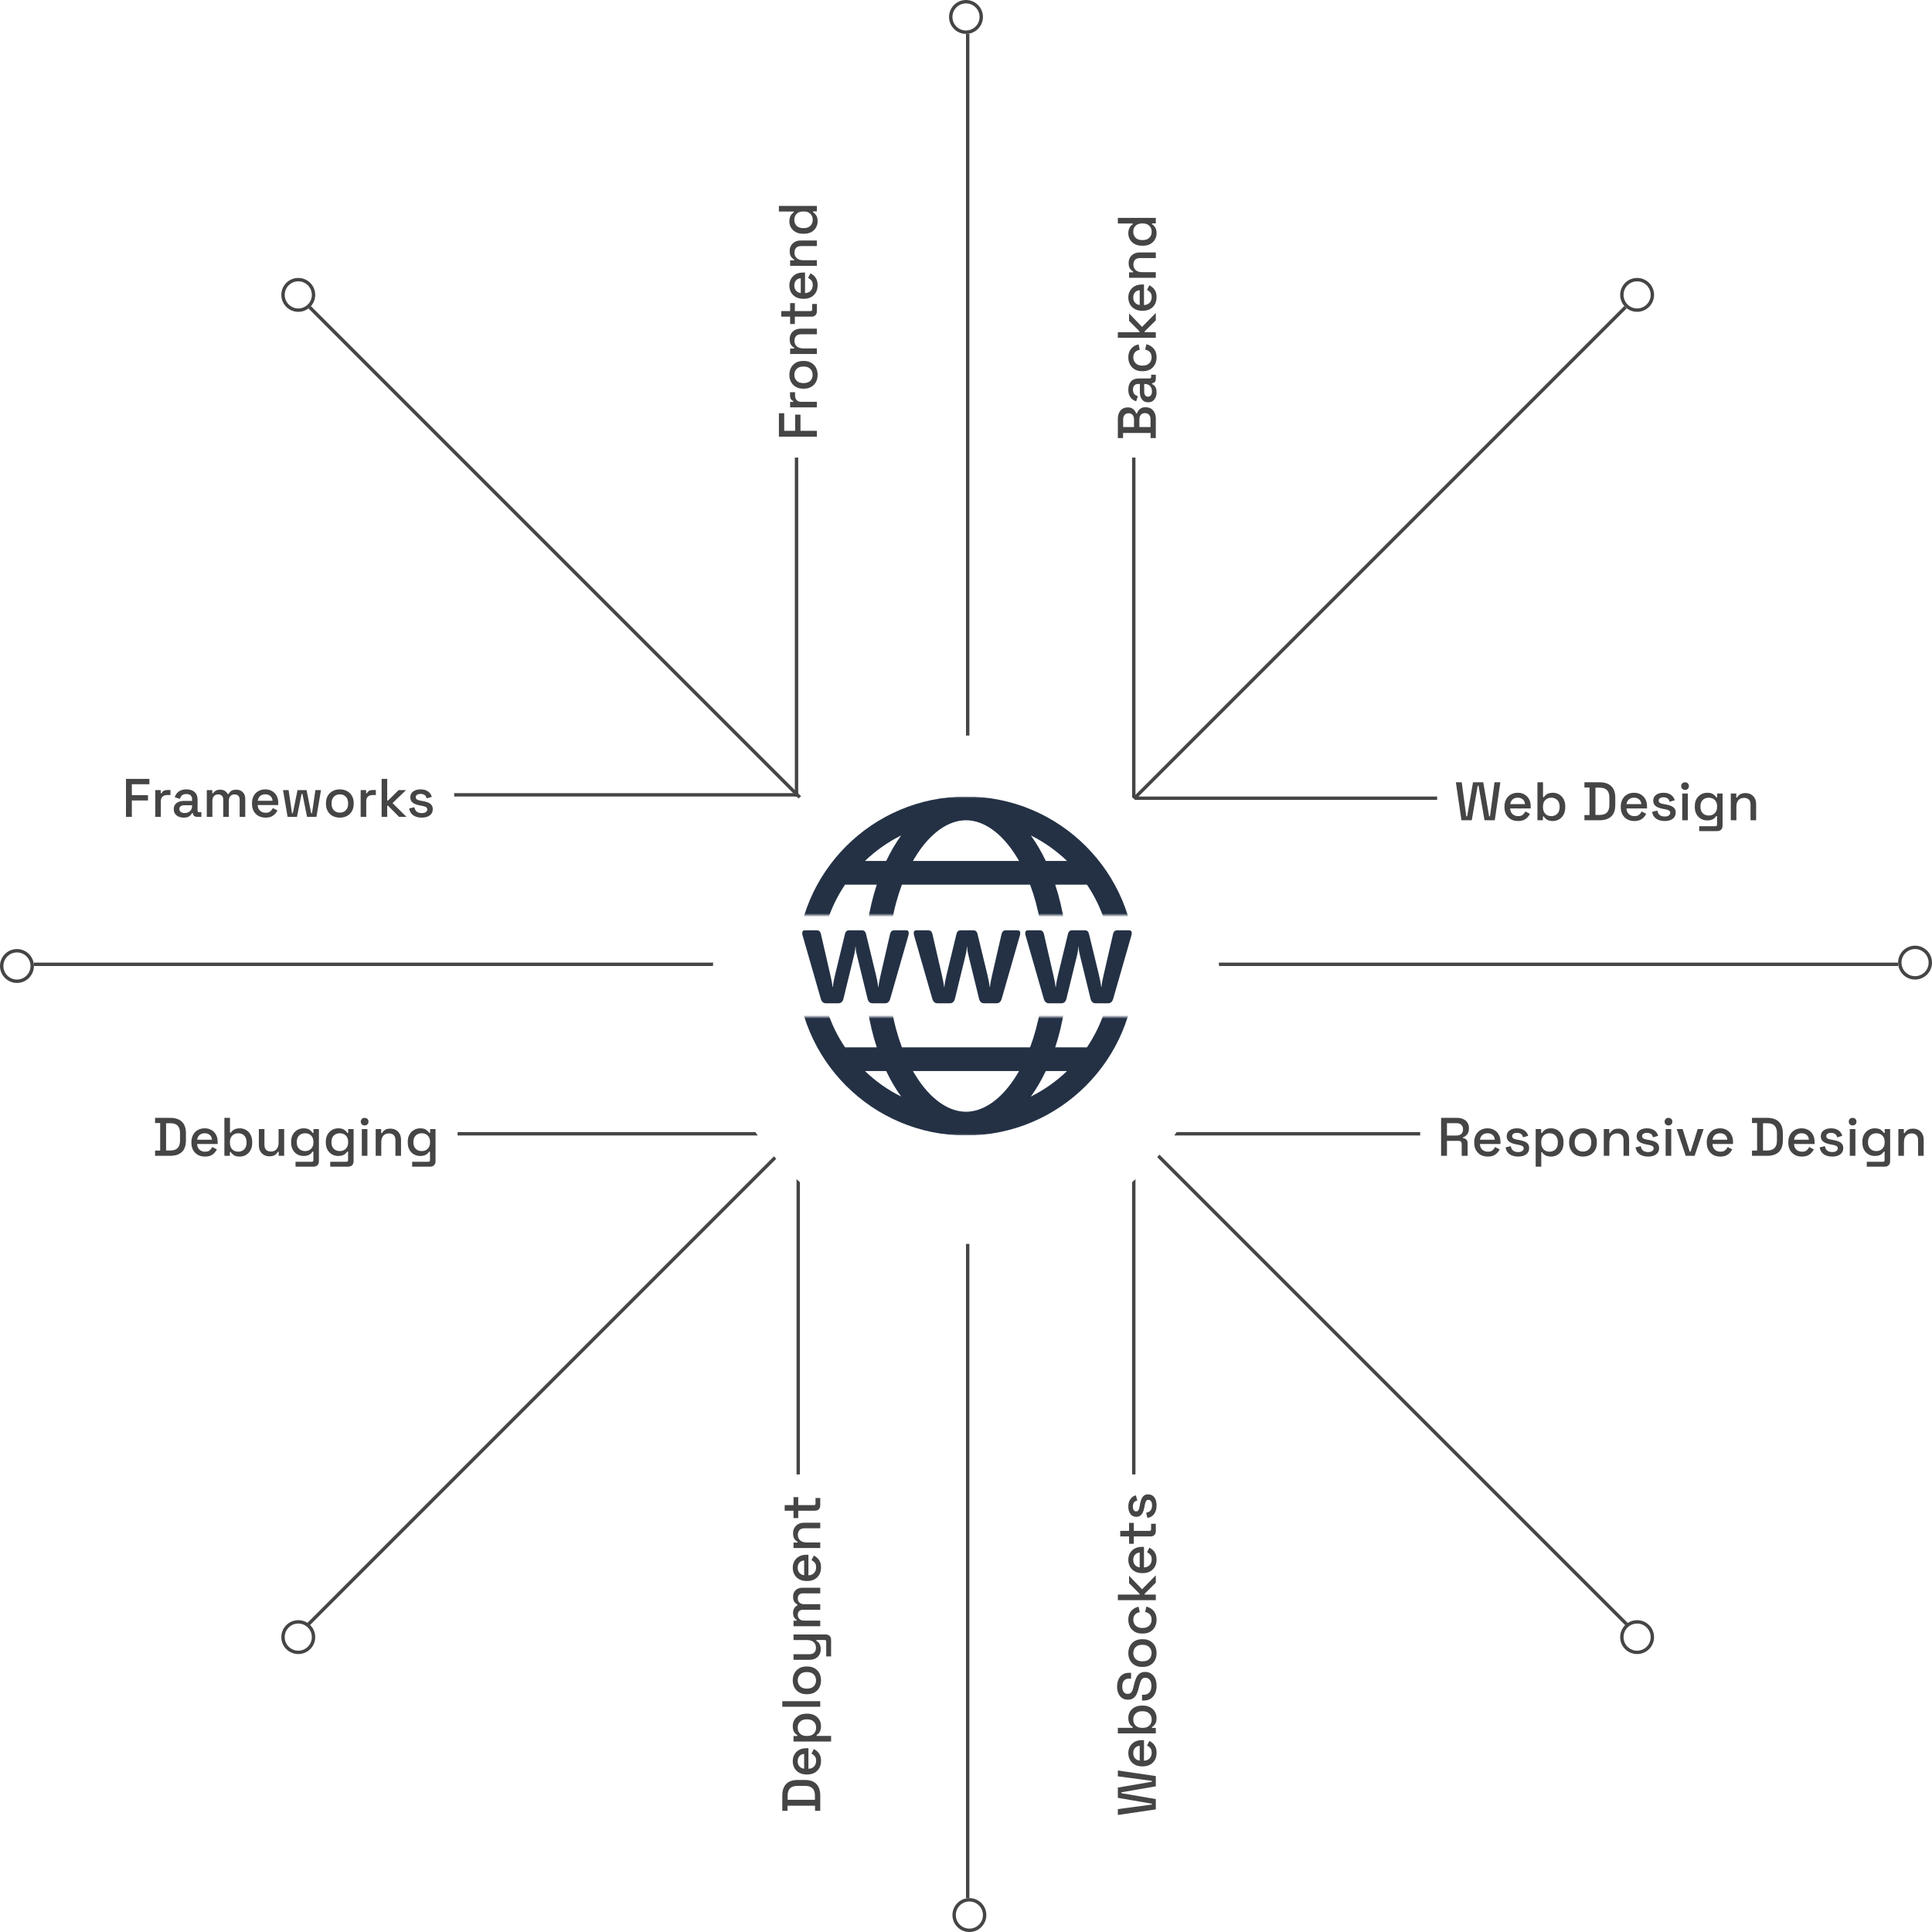 <svg width="570" height="570" viewBox="0 0 570 570" fill="none" xmlns="http://www.w3.org/2000/svg">
<line x1="334.5" y1="435" x2="334.5" y2="334" stroke="#454545"/>
<line x1="334.5" y1="236" x2="334.5" y2="135" stroke="#454545"/>
<path d="M235 235L235 135" stroke="#454545"/>
<line x1="235.5" y1="435" x2="235.5" y2="335" stroke="#454545"/>
<line x1="135" y1="334.5" x2="236" y2="334.5" stroke="#454545"/>
<line x1="334" y1="334.5" x2="419" y2="334.5" stroke="#454545"/>
<line x1="334" y1="235.5" x2="424" y2="235.5" stroke="#454545"/>
<line x1="134" y1="234.5" x2="235" y2="234.5" stroke="#454545"/>
<line x1="91.354" y1="90.646" x2="480.262" y2="479.555" stroke="#454545"/>
<circle cx="88" cy="87" r="4.5" stroke="#454545"/>
<circle cx="483" cy="483" r="4.5" stroke="#454545"/>
<line x1="10" y1="284.5" x2="560" y2="284.5" stroke="#454545"/>
<circle cx="565" cy="284" r="4.5" stroke="#454545"/>
<circle cx="5" cy="285" r="4.5" stroke="#454545"/>
<line x1="285.5" y1="10" x2="285.5" y2="560" stroke="#454545"/>
<circle cx="286" cy="565" r="4.5" stroke="#454545"/>
<circle cx="285" cy="5" r="4.5" stroke="#454545"/>
<line x1="90.646" y1="479.555" x2="479.555" y2="90.646" stroke="#454545"/>
<circle cx="483" cy="87" r="4.5" stroke="#454545"/>
<circle cx="88" cy="483" r="4.5" stroke="#454545"/>
<path d="M341 129.248H339.464V127.744H331.336V129.248H329.8V123.568C329.8 122.896 329.917 122.309 330.152 121.808C330.376 121.307 330.701 120.917 331.128 120.64C331.544 120.352 332.04 120.208 332.616 120.208H332.776C333.288 120.208 333.709 120.304 334.04 120.496C334.371 120.688 334.627 120.923 334.808 121.2C334.989 121.467 335.117 121.723 335.192 121.968H335.448C335.512 121.723 335.64 121.461 335.832 121.184C336.013 120.896 336.269 120.656 336.6 120.464C336.931 120.261 337.363 120.16 337.896 120.16H338.056C338.675 120.16 339.203 120.304 339.64 120.592C340.077 120.88 340.413 121.28 340.648 121.792C340.883 122.293 341 122.875 341 123.536V129.248ZM339.432 126V123.744C339.432 123.168 339.293 122.715 339.016 122.384C338.739 122.053 338.355 121.888 337.864 121.888H337.72C337.229 121.888 336.845 122.053 336.568 122.384C336.291 122.704 336.152 123.157 336.152 123.744V126H339.432ZM334.568 126V123.744C334.568 123.2 334.435 122.763 334.168 122.432C333.891 122.101 333.517 121.936 333.048 121.936H332.888C332.419 121.936 332.051 122.101 331.784 122.432C331.507 122.752 331.368 123.189 331.368 123.744V126H334.568ZM341.224 115.727C341.224 116.292 341.128 116.799 340.936 117.247C340.744 117.684 340.461 118.036 340.088 118.303C339.715 118.559 339.261 118.687 338.728 118.687C338.184 118.687 337.736 118.559 337.384 118.303C337.021 118.036 336.749 117.679 336.568 117.231C336.387 116.772 336.296 116.255 336.296 115.679V113.279H335.784C335.325 113.279 334.957 113.417 334.68 113.695C334.403 113.972 334.264 114.399 334.264 114.975C334.264 115.54 334.397 115.972 334.664 116.271C334.931 116.569 335.277 116.767 335.704 116.863L335.208 118.399C334.781 118.271 334.397 118.068 334.056 117.791C333.704 117.503 333.421 117.124 333.208 116.655C332.995 116.185 332.888 115.62 332.888 114.959C332.888 113.935 333.149 113.129 333.672 112.543C334.195 111.956 334.936 111.663 335.896 111.663H339.144C339.464 111.663 339.624 111.513 339.624 111.215V110.543H341V111.775C341 112.148 340.904 112.452 340.712 112.687C340.52 112.921 340.259 113.039 339.928 113.039H339.88V113.279C340.04 113.364 340.227 113.492 340.44 113.663C340.653 113.833 340.84 114.084 341 114.415C341.149 114.745 341.224 115.183 341.224 115.727ZM339.864 115.487C339.864 114.825 339.677 114.292 339.304 113.887C338.92 113.481 338.397 113.279 337.736 113.279H337.576V115.583C337.576 116.02 337.672 116.372 337.864 116.639C338.045 116.905 338.317 117.039 338.68 117.039C339.043 117.039 339.331 116.9 339.544 116.623C339.757 116.345 339.864 115.967 339.864 115.487ZM341.224 105.464C341.224 106.221 341.064 106.909 340.744 107.528C340.424 108.136 339.96 108.621 339.352 108.984C338.744 109.336 338.013 109.512 337.16 109.512H336.952C336.099 109.512 335.373 109.336 334.776 108.984C334.168 108.621 333.704 108.136 333.384 107.528C333.053 106.909 332.888 106.221 332.888 105.464C332.888 104.706 333.027 104.061 333.304 103.528C333.581 102.994 333.949 102.568 334.408 102.248C334.867 101.917 335.373 101.704 335.928 101.608L336.264 103.208C335.912 103.261 335.592 103.373 335.304 103.544C335.016 103.714 334.787 103.954 334.616 104.264C334.445 104.573 334.36 104.962 334.36 105.432C334.36 105.89 334.467 106.306 334.68 106.68C334.883 107.042 335.181 107.33 335.576 107.544C335.96 107.757 336.429 107.864 336.984 107.864H337.128C337.683 107.864 338.157 107.757 338.552 107.544C338.947 107.33 339.245 107.042 339.448 106.68C339.651 106.306 339.752 105.89 339.752 105.432C339.752 104.738 339.576 104.21 339.224 103.848C338.861 103.485 338.403 103.256 337.848 103.16L338.216 101.56C338.76 101.688 339.261 101.917 339.72 102.248C340.179 102.568 340.547 102.994 340.824 103.528C341.091 104.061 341.224 104.706 341.224 105.464ZM341 99.659H329.8V98.011H336.184V97.755L333.112 94.651V92.459L336.936 96.443L341 92.331V94.507L337.72 97.755V98.011H341V99.659ZM341.224 87.684C341.224 88.484 341.059 89.182 340.728 89.78C340.387 90.377 339.912 90.846 339.304 91.188C338.685 91.518 337.971 91.684 337.16 91.684H336.968C336.147 91.684 335.432 91.518 334.824 91.188C334.205 90.857 333.731 90.398 333.4 89.812C333.059 89.214 332.888 88.526 332.888 87.748C332.888 86.99 333.059 86.329 333.4 85.764C333.731 85.188 334.195 84.74 334.792 84.42C335.389 84.1 336.088 83.94 336.888 83.94H337.512V90.004C338.205 89.982 338.76 89.753 339.176 89.316C339.581 88.868 339.784 88.313 339.784 87.652C339.784 87.033 339.645 86.569 339.368 86.26C339.091 85.94 338.771 85.694 338.408 85.524L339.112 84.164C339.411 84.313 339.725 84.532 340.056 84.82C340.387 85.097 340.664 85.465 340.888 85.924C341.112 86.382 341.224 86.969 341.224 87.684ZM336.248 89.988V85.62C335.651 85.662 335.187 85.876 334.856 86.26C334.515 86.644 334.344 87.145 334.344 87.764C334.344 88.382 334.515 88.889 334.856 89.284C335.187 89.668 335.651 89.902 336.248 89.988ZM341 81.956H333.112V80.34H334.296V80.084C333.976 79.934 333.677 79.668 333.4 79.284C333.123 78.9 332.984 78.329 332.984 77.572C332.984 76.975 333.117 76.447 333.384 75.988C333.651 75.519 334.029 75.15 334.52 74.884C335 74.617 335.581 74.484 336.264 74.484H341V76.132H336.392C335.709 76.132 335.208 76.302 334.888 76.644C334.557 76.985 334.392 77.454 334.392 78.052C334.392 78.734 334.616 79.284 335.064 79.7C335.512 80.105 336.163 80.308 337.016 80.308H341V81.956ZM341.224 68.848C341.224 69.499 341.064 70.102 340.744 70.656C340.424 71.211 339.965 71.659 339.368 72C338.76 72.331 338.029 72.496 337.176 72.496H336.936C336.093 72.496 335.368 72.331 334.76 72C334.152 71.669 333.688 71.227 333.368 70.672C333.048 70.118 332.888 69.51 332.888 68.848C332.888 68.336 332.952 67.909 333.08 67.568C333.208 67.216 333.373 66.928 333.576 66.704C333.768 66.48 333.971 66.309 334.184 66.192V65.936H329.8V64.288H341V65.904H339.88V66.16C340.221 66.363 340.531 66.672 340.808 67.088C341.085 67.493 341.224 68.08 341.224 68.848ZM339.784 68.384C339.784 67.669 339.555 67.083 339.096 66.624C338.637 66.155 337.981 65.92 337.128 65.92H336.984C336.141 65.92 335.491 66.15 335.032 66.608C334.573 67.067 334.344 67.659 334.344 68.384C334.344 69.088 334.573 69.675 335.032 70.144C335.491 70.603 336.141 70.832 336.984 70.832H337.128C337.981 70.832 338.637 70.603 339.096 70.144C339.555 69.675 339.784 69.088 339.784 68.384Z" fill="#454545"/>
<path d="M431.176 242L429.528 230.8H431.256L432.6 240.832H432.856L434.584 230.8H437.608L439.336 240.832H439.592L440.92 230.8H442.648L441 242H437.976L436.216 231.824H435.96L434.216 242H431.176ZM447.863 242.224C447.063 242.224 446.365 242.059 445.767 241.728C445.17 241.387 444.701 240.912 444.359 240.304C444.029 239.685 443.863 238.971 443.863 238.16V237.968C443.863 237.147 444.029 236.432 444.359 235.824C444.69 235.205 445.149 234.731 445.735 234.4C446.333 234.059 447.021 233.888 447.799 233.888C448.557 233.888 449.218 234.059 449.783 234.4C450.359 234.731 450.807 235.195 451.127 235.792C451.447 236.389 451.607 237.088 451.607 237.888V238.512H445.543C445.565 239.205 445.794 239.76 446.231 240.176C446.679 240.581 447.234 240.784 447.895 240.784C448.514 240.784 448.978 240.645 449.287 240.368C449.607 240.091 449.853 239.771 450.023 239.408L451.383 240.112C451.234 240.411 451.015 240.725 450.727 241.056C450.45 241.387 450.082 241.664 449.623 241.888C449.165 242.112 448.578 242.224 447.863 242.224ZM445.559 237.248H449.927C449.885 236.651 449.671 236.187 449.287 235.856C448.903 235.515 448.402 235.344 447.783 235.344C447.165 235.344 446.658 235.515 446.263 235.856C445.879 236.187 445.645 236.651 445.559 237.248ZM458.151 242.224C457.383 242.224 456.791 242.085 456.375 241.808C455.97 241.531 455.666 241.221 455.463 240.88H455.207V242H453.591V230.8H455.239V235.184H455.495C455.623 234.971 455.794 234.768 456.007 234.576C456.22 234.373 456.503 234.208 456.855 234.08C457.207 233.952 457.639 233.888 458.151 233.888C458.812 233.888 459.42 234.048 459.975 234.368C460.53 234.688 460.972 235.152 461.303 235.76C461.634 236.368 461.799 237.093 461.799 237.936V238.176C461.799 239.029 461.628 239.76 461.287 240.368C460.956 240.965 460.514 241.424 459.959 241.744C459.415 242.064 458.812 242.224 458.151 242.224ZM457.671 240.784C458.386 240.784 458.972 240.555 459.431 240.096C459.9 239.637 460.135 238.981 460.135 238.128V237.984C460.135 237.141 459.906 236.491 459.447 236.032C458.988 235.573 458.396 235.344 457.671 235.344C456.967 235.344 456.38 235.573 455.911 236.032C455.452 236.491 455.223 237.141 455.223 237.984V238.128C455.223 238.981 455.452 239.637 455.911 240.096C456.38 240.555 456.967 240.784 457.671 240.784ZM467.455 242V240.464H468.959V232.336H467.455V230.8H471.935C473.428 230.8 474.57 231.179 475.359 231.936C476.159 232.693 476.559 233.835 476.559 235.36V237.456C476.559 238.981 476.159 240.123 475.359 240.88C474.57 241.627 473.428 242 471.935 242H467.455ZM470.703 240.432H471.951C472.922 240.432 473.642 240.187 474.111 239.696C474.58 239.205 474.815 238.475 474.815 237.504V235.296C474.815 234.315 474.58 233.584 474.111 233.104C473.642 232.624 472.922 232.384 471.951 232.384H470.703V240.432ZM482.176 242.224C481.376 242.224 480.677 242.059 480.08 241.728C479.482 241.387 479.013 240.912 478.672 240.304C478.341 239.685 478.176 238.971 478.176 238.16V237.968C478.176 237.147 478.341 236.432 478.672 235.824C479.002 235.205 479.461 234.731 480.048 234.4C480.645 234.059 481.333 233.888 482.112 233.888C482.869 233.888 483.53 234.059 484.096 234.4C484.672 234.731 485.12 235.195 485.44 235.792C485.76 236.389 485.92 237.088 485.92 237.888V238.512H479.856C479.877 239.205 480.106 239.76 480.544 240.176C480.992 240.581 481.546 240.784 482.208 240.784C482.826 240.784 483.29 240.645 483.6 240.368C483.92 240.091 484.165 239.771 484.336 239.408L485.696 240.112C485.546 240.411 485.328 240.725 485.04 241.056C484.762 241.387 484.394 241.664 483.936 241.888C483.477 242.112 482.89 242.224 482.176 242.224ZM479.872 237.248H484.24C484.197 236.651 483.984 236.187 483.6 235.856C483.216 235.515 482.714 235.344 482.096 235.344C481.477 235.344 480.97 235.515 480.576 235.856C480.192 236.187 479.957 236.651 479.872 237.248ZM491.136 242.224C490.133 242.224 489.301 242 488.64 241.552C487.978 241.104 487.573 240.427 487.424 239.52L488.96 239.152C489.045 239.589 489.189 239.936 489.392 240.192C489.594 240.448 489.845 240.629 490.144 240.736C490.453 240.843 490.784 240.896 491.136 240.896C491.658 240.896 492.058 240.795 492.336 240.592C492.624 240.389 492.768 240.128 492.768 239.808C492.768 239.488 492.634 239.253 492.368 239.104C492.101 238.955 491.706 238.832 491.184 238.736L490.64 238.64C490.106 238.544 489.621 238.405 489.184 238.224C488.746 238.043 488.4 237.792 488.144 237.472C487.888 237.152 487.76 236.741 487.76 236.24C487.76 235.493 488.037 234.917 488.592 234.512C489.146 234.096 489.882 233.888 490.799 233.888C491.685 233.888 492.41 234.091 492.976 234.496C493.552 234.891 493.925 235.429 494.096 236.112L492.56 236.544C492.464 236.064 492.261 235.728 491.952 235.536C491.642 235.333 491.258 235.232 490.799 235.232C490.352 235.232 490 235.317 489.744 235.488C489.488 235.648 489.36 235.877 489.36 236.176C489.36 236.496 489.482 236.731 489.728 236.88C489.984 237.029 490.325 237.141 490.752 237.216L491.312 237.312C491.877 237.408 492.394 237.541 492.864 237.712C493.333 237.883 493.701 238.128 493.968 238.448C494.245 238.768 494.384 239.195 494.384 239.728C494.384 240.517 494.09 241.131 493.504 241.568C492.917 242.005 492.128 242.224 491.136 242.224ZM496.31 242V234.112H497.958V242H496.31ZM497.142 233.04C496.822 233.04 496.55 232.939 496.326 232.736C496.112 232.523 496.006 232.251 496.006 231.92C496.006 231.589 496.112 231.323 496.326 231.12C496.55 230.907 496.822 230.8 497.142 230.8C497.472 230.8 497.744 230.907 497.958 231.12C498.171 231.323 498.278 231.589 498.278 231.92C498.278 232.251 498.171 232.523 497.958 232.736C497.744 232.939 497.472 233.04 497.142 233.04ZM500.02 238.096V237.856C500.02 237.024 500.185 236.315 500.516 235.728C500.857 235.141 501.305 234.688 501.86 234.368C502.414 234.048 503.022 233.888 503.684 233.888C504.452 233.888 505.038 234.032 505.444 234.32C505.86 234.608 506.164 234.917 506.356 235.248H506.612V234.112H508.212V243.616C508.212 244.096 508.068 244.48 507.78 244.768C507.502 245.056 507.118 245.2 506.628 245.2H501.316V243.76H506.116C506.425 243.76 506.58 243.6 506.58 243.28V240.768H506.324C506.206 240.96 506.041 241.157 505.828 241.36C505.614 241.563 505.332 241.728 504.98 241.856C504.638 241.984 504.206 242.048 503.684 242.048C503.022 242.048 502.409 241.893 501.844 241.584C501.289 241.264 500.846 240.811 500.516 240.224C500.185 239.627 500.02 238.917 500.02 238.096ZM504.132 240.608C504.846 240.608 505.433 240.384 505.892 239.936C506.361 239.477 506.596 238.848 506.596 238.048V237.904C506.596 237.083 506.366 236.453 505.908 236.016C505.449 235.568 504.857 235.344 504.132 235.344C503.428 235.344 502.841 235.568 502.372 236.016C501.913 236.453 501.684 237.083 501.684 237.904V238.048C501.684 238.848 501.913 239.477 502.372 239.936C502.841 240.384 503.428 240.608 504.132 240.608ZM510.638 242V234.112H512.254V235.296H512.51C512.659 234.976 512.926 234.677 513.31 234.4C513.694 234.123 514.265 233.984 515.022 233.984C515.619 233.984 516.147 234.117 516.606 234.384C517.075 234.651 517.443 235.029 517.71 235.52C517.977 236 518.11 236.581 518.11 237.264V242H516.462V237.392C516.462 236.709 516.291 236.208 515.95 235.888C515.609 235.557 515.139 235.392 514.542 235.392C513.859 235.392 513.31 235.616 512.894 236.064C512.489 236.512 512.286 237.163 512.286 238.016V242H510.638Z" fill="#454545"/>
<path d="M425.168 341V329.8H429.872C430.565 329.8 431.173 329.923 431.696 330.168C432.229 330.403 432.64 330.744 432.928 331.192C433.227 331.64 433.376 332.173 433.376 332.792V332.968C433.376 333.672 433.205 334.237 432.864 334.664C432.533 335.08 432.128 335.373 431.648 335.544V335.8C432.053 335.821 432.379 335.96 432.624 336.216C432.869 336.461 432.992 336.819 432.992 337.288V341H431.248V337.528C431.248 337.24 431.173 337.011 431.024 336.84C430.875 336.669 430.635 336.584 430.304 336.584H426.896V341H425.168ZM426.896 335.016H429.68C430.299 335.016 430.779 334.861 431.12 334.552C431.461 334.232 431.632 333.8 431.632 333.256V333.128C431.632 332.584 431.461 332.157 431.12 331.848C430.789 331.528 430.309 331.368 429.68 331.368H426.896V335.016ZM438.941 341.224C438.141 341.224 437.443 341.059 436.845 340.728C436.248 340.387 435.779 339.912 435.437 339.304C435.107 338.685 434.941 337.971 434.941 337.16V336.968C434.941 336.147 435.107 335.432 435.437 334.824C435.768 334.205 436.227 333.731 436.813 333.4C437.411 333.059 438.099 332.888 438.877 332.888C439.635 332.888 440.296 333.059 440.861 333.4C441.437 333.731 441.885 334.195 442.205 334.792C442.525 335.389 442.685 336.088 442.685 336.888V337.512H436.621C436.643 338.205 436.872 338.76 437.309 339.176C437.757 339.581 438.312 339.784 438.973 339.784C439.592 339.784 440.056 339.645 440.365 339.368C440.685 339.091 440.931 338.771 441.101 338.408L442.461 339.112C442.312 339.411 442.093 339.725 441.805 340.056C441.528 340.387 441.16 340.664 440.701 340.888C440.243 341.112 439.656 341.224 438.941 341.224ZM436.637 336.248H441.005C440.963 335.651 440.749 335.187 440.365 334.856C439.981 334.515 439.48 334.344 438.861 334.344C438.243 334.344 437.736 334.515 437.341 334.856C436.957 335.187 436.723 335.651 436.637 336.248ZM447.901 341.224C446.898 341.224 446.066 341 445.405 340.552C444.744 340.104 444.338 339.427 444.189 338.52L445.725 338.152C445.81 338.589 445.954 338.936 446.157 339.192C446.36 339.448 446.61 339.629 446.909 339.736C447.218 339.843 447.549 339.896 447.901 339.896C448.424 339.896 448.824 339.795 449.101 339.592C449.389 339.389 449.533 339.128 449.533 338.808C449.533 338.488 449.4 338.253 449.133 338.104C448.866 337.955 448.472 337.832 447.949 337.736L447.405 337.64C446.872 337.544 446.386 337.405 445.949 337.224C445.512 337.043 445.165 336.792 444.909 336.472C444.653 336.152 444.525 335.741 444.525 335.24C444.525 334.493 444.802 333.917 445.357 333.512C445.912 333.096 446.648 332.888 447.565 332.888C448.45 332.888 449.176 333.091 449.741 333.496C450.317 333.891 450.69 334.429 450.861 335.112L449.325 335.544C449.229 335.064 449.026 334.728 448.717 334.536C448.408 334.333 448.024 334.232 447.565 334.232C447.117 334.232 446.765 334.317 446.509 334.488C446.253 334.648 446.125 334.877 446.125 335.176C446.125 335.496 446.248 335.731 446.493 335.88C446.749 336.029 447.09 336.141 447.517 336.216L448.077 336.312C448.642 336.408 449.16 336.541 449.629 336.712C450.098 336.883 450.466 337.128 450.733 337.448C451.01 337.768 451.149 338.195 451.149 338.728C451.149 339.517 450.856 340.131 450.269 340.568C449.682 341.005 448.893 341.224 447.901 341.224ZM453.075 344.2V333.112H454.691V334.248H454.947C455.15 333.896 455.454 333.581 455.859 333.304C456.275 333.027 456.867 332.888 457.635 332.888C458.297 332.888 458.899 333.048 459.443 333.368C459.998 333.688 460.441 334.152 460.771 334.76C461.113 335.357 461.283 336.083 461.283 336.936V337.176C461.283 338.029 461.118 338.76 460.787 339.368C460.457 339.965 460.014 340.424 459.459 340.744C458.905 341.064 458.297 341.224 457.635 341.224C457.123 341.224 456.691 341.16 456.339 341.032C455.987 340.904 455.705 340.744 455.491 340.552C455.278 340.349 455.107 340.141 454.979 339.928H454.723V344.2H453.075ZM457.155 339.784C457.881 339.784 458.473 339.555 458.931 339.096C459.39 338.637 459.619 337.981 459.619 337.128V336.984C459.619 336.141 459.385 335.491 458.915 335.032C458.457 334.573 457.87 334.344 457.155 334.344C456.451 334.344 455.865 334.573 455.395 335.032C454.937 335.491 454.707 336.141 454.707 336.984V337.128C454.707 337.981 454.937 338.637 455.395 339.096C455.865 339.555 456.451 339.784 457.155 339.784ZM467.021 341.224C466.232 341.224 465.528 341.064 464.909 340.744C464.301 340.413 463.821 339.944 463.469 339.336C463.117 338.728 462.941 338.008 462.941 337.176V336.936C462.941 336.104 463.117 335.389 463.469 334.792C463.821 334.184 464.301 333.715 464.909 333.384C465.528 333.053 466.232 332.888 467.021 332.888C467.811 332.888 468.515 333.053 469.133 333.384C469.752 333.715 470.237 334.184 470.589 334.792C470.941 335.389 471.117 336.104 471.117 336.936V337.176C471.117 338.008 470.941 338.728 470.589 339.336C470.237 339.944 469.752 340.413 469.133 340.744C468.515 341.064 467.811 341.224 467.021 341.224ZM467.021 339.752C467.747 339.752 468.333 339.523 468.781 339.064C469.24 338.595 469.469 337.949 469.469 337.128V336.984C469.469 336.163 469.245 335.523 468.797 335.064C468.349 334.595 467.757 334.36 467.021 334.36C466.307 334.36 465.72 334.595 465.261 335.064C464.813 335.523 464.589 336.163 464.589 336.984V337.128C464.589 337.949 464.813 338.595 465.261 339.064C465.72 339.523 466.307 339.752 467.021 339.752ZM473.169 341V333.112H474.785V334.296H475.041C475.19 333.976 475.457 333.677 475.841 333.4C476.225 333.123 476.796 332.984 477.553 332.984C478.15 332.984 478.678 333.117 479.137 333.384C479.606 333.651 479.974 334.029 480.241 334.52C480.508 335 480.641 335.581 480.641 336.264V341H478.993V336.392C478.993 335.709 478.822 335.208 478.481 334.888C478.14 334.557 477.67 334.392 477.073 334.392C476.39 334.392 475.841 334.616 475.425 335.064C475.02 335.512 474.817 336.163 474.817 337.016V341H473.169ZM486.245 341.224C485.242 341.224 484.41 341 483.749 340.552C483.088 340.104 482.682 339.427 482.533 338.52L484.069 338.152C484.154 338.589 484.298 338.936 484.501 339.192C484.704 339.448 484.954 339.629 485.253 339.736C485.562 339.843 485.893 339.896 486.245 339.896C486.768 339.896 487.168 339.795 487.445 339.592C487.733 339.389 487.877 339.128 487.877 338.808C487.877 338.488 487.744 338.253 487.477 338.104C487.21 337.955 486.816 337.832 486.293 337.736L485.749 337.64C485.216 337.544 484.73 337.405 484.293 337.224C483.856 337.043 483.509 336.792 483.253 336.472C482.997 336.152 482.869 335.741 482.869 335.24C482.869 334.493 483.146 333.917 483.701 333.512C484.256 333.096 484.992 332.888 485.909 332.888C486.794 332.888 487.52 333.091 488.085 333.496C488.661 333.891 489.034 334.429 489.205 335.112L487.669 335.544C487.573 335.064 487.37 334.728 487.061 334.536C486.752 334.333 486.368 334.232 485.909 334.232C485.461 334.232 485.109 334.317 484.853 334.488C484.597 334.648 484.469 334.877 484.469 335.176C484.469 335.496 484.592 335.731 484.837 335.88C485.093 336.029 485.434 336.141 485.861 336.216L486.421 336.312C486.986 336.408 487.504 336.541 487.973 336.712C488.442 336.883 488.81 337.128 489.077 337.448C489.354 337.768 489.493 338.195 489.493 338.728C489.493 339.517 489.2 340.131 488.613 340.568C488.026 341.005 487.237 341.224 486.245 341.224ZM491.419 341V333.112H493.067V341H491.419ZM492.251 332.04C491.931 332.04 491.659 331.939 491.435 331.736C491.222 331.523 491.115 331.251 491.115 330.92C491.115 330.589 491.222 330.323 491.435 330.12C491.659 329.907 491.931 329.8 492.251 329.8C492.582 329.8 492.854 329.907 493.067 330.12C493.28 330.323 493.387 330.589 493.387 330.92C493.387 331.251 493.28 331.523 493.067 331.736C492.854 331.939 492.582 332.04 492.251 332.04ZM497.337 341L494.681 333.112H496.425L498.521 339.784H498.777L500.873 333.112H502.617L499.961 341H497.337ZM507.551 341.224C506.751 341.224 506.052 341.059 505.455 340.728C504.857 340.387 504.388 339.912 504.047 339.304C503.716 338.685 503.551 337.971 503.551 337.16V336.968C503.551 336.147 503.716 335.432 504.047 334.824C504.377 334.205 504.836 333.731 505.423 333.4C506.02 333.059 506.708 332.888 507.487 332.888C508.244 332.888 508.905 333.059 509.471 333.4C510.047 333.731 510.495 334.195 510.815 334.792C511.135 335.389 511.295 336.088 511.295 336.888V337.512H505.231C505.252 338.205 505.481 338.76 505.919 339.176C506.367 339.581 506.921 339.784 507.583 339.784C508.201 339.784 508.665 339.645 508.975 339.368C509.295 339.091 509.54 338.771 509.711 338.408L511.071 339.112C510.921 339.411 510.703 339.725 510.415 340.056C510.137 340.387 509.769 340.664 509.311 340.888C508.852 341.112 508.265 341.224 507.551 341.224ZM505.247 336.248H509.615C509.572 335.651 509.359 335.187 508.975 334.856C508.591 334.515 508.089 334.344 507.471 334.344C506.852 334.344 506.345 334.515 505.951 334.856C505.567 335.187 505.332 335.651 505.247 336.248ZM516.893 341V339.464H518.397V331.336H516.893V329.8H521.373C522.866 329.8 524.007 330.179 524.797 330.936C525.597 331.693 525.997 332.835 525.997 334.36V336.456C525.997 337.981 525.597 339.123 524.797 339.88C524.007 340.627 522.866 341 521.373 341H516.893ZM520.141 339.432H521.389C522.359 339.432 523.079 339.187 523.549 338.696C524.018 338.205 524.253 337.475 524.253 336.504V334.296C524.253 333.315 524.018 332.584 523.549 332.104C523.079 331.624 522.359 331.384 521.389 331.384H520.141V339.432ZM531.613 341.224C530.813 341.224 530.115 341.059 529.517 340.728C528.92 340.387 528.451 339.912 528.109 339.304C527.779 338.685 527.613 337.971 527.613 337.16V336.968C527.613 336.147 527.779 335.432 528.109 334.824C528.44 334.205 528.899 333.731 529.485 333.4C530.083 333.059 530.771 332.888 531.549 332.888C532.307 332.888 532.968 333.059 533.533 333.4C534.109 333.731 534.557 334.195 534.877 334.792C535.197 335.389 535.357 336.088 535.357 336.888V337.512H529.293C529.315 338.205 529.544 338.76 529.981 339.176C530.429 339.581 530.984 339.784 531.645 339.784C532.264 339.784 532.728 339.645 533.037 339.368C533.357 339.091 533.603 338.771 533.773 338.408L535.133 339.112C534.984 339.411 534.765 339.725 534.477 340.056C534.2 340.387 533.832 340.664 533.373 340.888C532.915 341.112 532.328 341.224 531.613 341.224ZM529.309 336.248H533.677C533.635 335.651 533.421 335.187 533.037 334.856C532.653 334.515 532.152 334.344 531.533 334.344C530.915 334.344 530.408 334.515 530.013 334.856C529.629 335.187 529.395 335.651 529.309 336.248ZM540.573 341.224C539.57 341.224 538.738 341 538.077 340.552C537.416 340.104 537.01 339.427 536.861 338.52L538.397 338.152C538.482 338.589 538.626 338.936 538.829 339.192C539.032 339.448 539.282 339.629 539.581 339.736C539.89 339.843 540.221 339.896 540.573 339.896C541.096 339.896 541.496 339.795 541.773 339.592C542.061 339.389 542.205 339.128 542.205 338.808C542.205 338.488 542.072 338.253 541.805 338.104C541.538 337.955 541.144 337.832 540.621 337.736L540.077 337.64C539.544 337.544 539.058 337.405 538.621 337.224C538.184 337.043 537.837 336.792 537.581 336.472C537.325 336.152 537.197 335.741 537.197 335.24C537.197 334.493 537.474 333.917 538.029 333.512C538.584 333.096 539.32 332.888 540.237 332.888C541.122 332.888 541.848 333.091 542.413 333.496C542.989 333.891 543.362 334.429 543.533 335.112L541.997 335.544C541.901 335.064 541.698 334.728 541.389 334.536C541.08 334.333 540.696 334.232 540.237 334.232C539.789 334.232 539.437 334.317 539.181 334.488C538.925 334.648 538.797 334.877 538.797 335.176C538.797 335.496 538.92 335.731 539.165 335.88C539.421 336.029 539.762 336.141 540.189 336.216L540.749 336.312C541.314 336.408 541.832 336.541 542.301 336.712C542.77 336.883 543.138 337.128 543.405 337.448C543.682 337.768 543.821 338.195 543.821 338.728C543.821 339.517 543.528 340.131 542.941 340.568C542.354 341.005 541.565 341.224 540.573 341.224ZM545.747 341V333.112H547.395V341H545.747ZM546.579 332.04C546.259 332.04 545.987 331.939 545.763 331.736C545.55 331.523 545.443 331.251 545.443 330.92C545.443 330.589 545.55 330.323 545.763 330.12C545.987 329.907 546.259 329.8 546.579 329.8C546.91 329.8 547.182 329.907 547.395 330.12C547.609 330.323 547.715 330.589 547.715 330.92C547.715 331.251 547.609 331.523 547.395 331.736C547.182 331.939 546.91 332.04 546.579 332.04ZM549.457 337.096V336.856C549.457 336.024 549.622 335.315 549.953 334.728C550.294 334.141 550.742 333.688 551.297 333.368C551.852 333.048 552.46 332.888 553.121 332.888C553.889 332.888 554.476 333.032 554.881 333.32C555.297 333.608 555.601 333.917 555.793 334.248H556.049V333.112H557.649V342.616C557.649 343.096 557.505 343.48 557.217 343.768C556.94 344.056 556.556 344.2 556.065 344.2H550.753V342.76H555.553C555.862 342.76 556.017 342.6 556.017 342.28V339.768H555.761C555.644 339.96 555.478 340.157 555.265 340.36C555.052 340.563 554.769 340.728 554.417 340.856C554.076 340.984 553.644 341.048 553.121 341.048C552.46 341.048 551.846 340.893 551.281 340.584C550.726 340.264 550.284 339.811 549.953 339.224C549.622 338.627 549.457 337.917 549.457 337.096ZM553.569 339.608C554.284 339.608 554.87 339.384 555.329 338.936C555.798 338.477 556.033 337.848 556.033 337.048V336.904C556.033 336.083 555.804 335.453 555.345 335.016C554.886 334.568 554.294 334.344 553.569 334.344C552.865 334.344 552.278 334.568 551.809 335.016C551.35 335.453 551.121 336.083 551.121 336.904V337.048C551.121 337.848 551.35 338.477 551.809 338.936C552.278 339.384 552.865 339.608 553.569 339.608ZM560.075 341V333.112H561.691V334.296H561.947C562.097 333.976 562.363 333.677 562.747 333.4C563.131 333.123 563.702 332.984 564.459 332.984C565.057 332.984 565.585 333.117 566.043 333.384C566.513 333.651 566.881 334.029 567.147 334.52C567.414 335 567.547 335.581 567.547 336.264V341H565.899V336.392C565.899 335.709 565.729 335.208 565.387 334.888C565.046 334.557 564.577 334.392 563.979 334.392C563.297 334.392 562.747 334.616 562.331 335.064C561.926 335.512 561.723 336.163 561.723 337.016V341H560.075Z" fill="#454545"/>
<path d="M341 533.824L329.8 535.472V533.744L339.832 532.4V532.144L329.8 530.416V527.392L339.832 525.664V525.408L329.8 524.08V522.352L341 524V527.024L330.824 528.784V529.04L341 530.784V533.824ZM341.224 517.137C341.224 517.937 341.059 518.635 340.728 519.233C340.387 519.83 339.912 520.299 339.304 520.641C338.685 520.971 337.971 521.137 337.16 521.137H336.968C336.147 521.137 335.432 520.971 334.824 520.641C334.205 520.31 333.731 519.851 333.4 519.265C333.059 518.667 332.888 517.979 332.888 517.201C332.888 516.443 333.059 515.782 333.4 515.217C333.731 514.641 334.195 514.193 334.792 513.873C335.389 513.553 336.088 513.393 336.888 513.393H337.512V519.457C338.205 519.435 338.76 519.206 339.176 518.769C339.581 518.321 339.784 517.766 339.784 517.105C339.784 516.486 339.645 516.022 339.368 515.713C339.091 515.393 338.771 515.147 338.408 514.977L339.112 513.617C339.411 513.766 339.725 513.985 340.056 514.273C340.387 514.55 340.664 514.918 340.888 515.377C341.112 515.835 341.224 516.422 341.224 517.137ZM336.248 519.441V515.073C335.651 515.115 335.187 515.329 334.856 515.713C334.515 516.097 334.344 516.598 334.344 517.217C334.344 517.835 334.515 518.342 334.856 518.737C335.187 519.121 335.651 519.355 336.248 519.441ZM341.224 506.849C341.224 507.617 341.085 508.209 340.808 508.625C340.531 509.03 340.221 509.334 339.88 509.537V509.793H341V511.409H329.8V509.761H334.184V509.505C333.971 509.377 333.768 509.206 333.576 508.993C333.373 508.78 333.208 508.497 333.08 508.145C332.952 507.793 332.888 507.361 332.888 506.849C332.888 506.188 333.048 505.58 333.368 505.025C333.688 504.47 334.152 504.028 334.76 503.697C335.368 503.366 336.093 503.201 336.936 503.201H337.176C338.029 503.201 338.76 503.372 339.368 503.713C339.965 504.044 340.424 504.486 340.744 505.041C341.064 505.585 341.224 506.188 341.224 506.849ZM339.784 507.329C339.784 506.614 339.555 506.028 339.096 505.569C338.637 505.1 337.981 504.865 337.128 504.865H336.984C336.141 504.865 335.491 505.094 335.032 505.553C334.573 506.012 334.344 506.604 334.344 507.329C334.344 508.033 334.573 508.62 335.032 509.089C335.491 509.548 336.141 509.777 336.984 509.777H337.128C337.981 509.777 338.637 509.548 339.096 509.089C339.555 508.62 339.784 508.033 339.784 507.329ZM341.224 497.399C341.224 498.242 341.075 498.988 340.776 499.639C340.477 500.29 340.04 500.802 339.464 501.175C338.877 501.538 338.168 501.719 337.336 501.719H336.936V500.007H337.336C338.125 500.007 338.717 499.772 339.112 499.303C339.507 498.823 339.704 498.188 339.704 497.399C339.704 496.599 339.539 495.996 339.208 495.591C338.867 495.186 338.429 494.983 337.896 494.983C337.544 494.983 337.256 495.079 337.032 495.271C336.808 495.463 336.632 495.735 336.504 496.087C336.365 496.439 336.237 496.86 336.12 497.351L335.976 497.943C335.805 498.658 335.597 499.282 335.352 499.815C335.096 500.338 334.76 500.743 334.344 501.031C333.928 501.319 333.395 501.463 332.744 501.463C332.083 501.463 331.517 501.303 331.048 500.983C330.579 500.652 330.216 500.199 329.96 499.623C329.704 499.047 329.576 498.37 329.576 497.591C329.576 496.812 329.709 496.119 329.976 495.511C330.243 494.892 330.637 494.407 331.16 494.055C331.683 493.703 332.339 493.527 333.128 493.527H333.704V495.239H333.128C332.648 495.239 332.259 495.34 331.96 495.543C331.661 495.735 331.443 496.007 331.304 496.359C331.165 496.711 331.096 497.122 331.096 497.591C331.096 498.274 331.24 498.807 331.528 499.191C331.805 499.564 332.195 499.751 332.696 499.751C333.037 499.751 333.32 499.671 333.544 499.511C333.757 499.34 333.933 499.095 334.072 498.775C334.211 498.455 334.333 498.055 334.44 497.575L334.584 496.983C334.744 496.258 334.952 495.618 335.208 495.063C335.453 494.508 335.789 494.071 336.216 493.751C336.643 493.431 337.192 493.271 337.864 493.271C338.536 493.271 339.123 493.442 339.624 493.783C340.125 494.114 340.52 494.588 340.808 495.207C341.085 495.826 341.224 496.556 341.224 497.399ZM341.224 487.713C341.224 488.502 341.064 489.206 340.744 489.825C340.413 490.433 339.944 490.913 339.336 491.265C338.728 491.617 338.008 491.793 337.176 491.793H336.936C336.104 491.793 335.389 491.617 334.792 491.265C334.184 490.913 333.715 490.433 333.384 489.825C333.053 489.206 332.888 488.502 332.888 487.713C332.888 486.924 333.053 486.22 333.384 485.601C333.715 484.982 334.184 484.497 334.792 484.145C335.389 483.793 336.104 483.617 336.936 483.617H337.176C338.008 483.617 338.728 483.793 339.336 484.145C339.944 484.497 340.413 484.982 340.744 485.601C341.064 486.22 341.224 486.924 341.224 487.713ZM339.752 487.713C339.752 486.988 339.523 486.401 339.064 485.953C338.595 485.494 337.949 485.265 337.128 485.265H336.984C336.163 485.265 335.523 485.489 335.064 485.937C334.595 486.385 334.36 486.977 334.36 487.713C334.36 488.428 334.595 489.014 335.064 489.473C335.523 489.921 336.163 490.145 336.984 490.145H337.128C337.949 490.145 338.595 489.921 339.064 489.473C339.523 489.014 339.752 488.428 339.752 487.713ZM341.224 477.901C341.224 478.659 341.064 479.347 340.744 479.965C340.424 480.573 339.96 481.059 339.352 481.421C338.744 481.773 338.013 481.949 337.16 481.949H336.952C336.099 481.949 335.373 481.773 334.776 481.421C334.168 481.059 333.704 480.573 333.384 479.965C333.053 479.347 332.888 478.659 332.888 477.901C332.888 477.144 333.027 476.499 333.304 475.965C333.581 475.432 333.949 475.005 334.408 474.685C334.867 474.355 335.373 474.141 335.928 474.045L336.264 475.645C335.912 475.699 335.592 475.811 335.304 475.981C335.016 476.152 334.787 476.392 334.616 476.701C334.445 477.011 334.36 477.4 334.36 477.869C334.36 478.328 334.467 478.744 334.68 479.117C334.883 479.48 335.181 479.768 335.576 479.981C335.96 480.195 336.429 480.301 336.984 480.301H337.128C337.683 480.301 338.157 480.195 338.552 479.981C338.947 479.768 339.245 479.48 339.448 479.117C339.651 478.744 339.752 478.328 339.752 477.869C339.752 477.176 339.576 476.648 339.224 476.285C338.861 475.923 338.403 475.693 337.848 475.597L338.216 473.997C338.76 474.125 339.261 474.355 339.72 474.685C340.179 475.005 340.547 475.432 340.824 475.965C341.091 476.499 341.224 477.144 341.224 477.901ZM341 472.096H329.8V470.448H336.184V470.192L333.112 467.088V464.896L336.936 468.88L341 464.768V466.944L337.72 470.192V470.448H341V472.096ZM341.224 460.121C341.224 460.921 341.059 461.62 340.728 462.217C340.387 462.814 339.912 463.284 339.304 463.625C338.685 463.956 337.971 464.121 337.16 464.121H336.968C336.147 464.121 335.432 463.956 334.824 463.625C334.205 463.294 333.731 462.836 333.4 462.249C333.059 461.652 332.888 460.964 332.888 460.185C332.888 459.428 333.059 458.766 333.4 458.201C333.731 457.625 334.195 457.177 334.792 456.857C335.389 456.537 336.088 456.377 336.888 456.377H337.512V462.441C338.205 462.42 338.76 462.19 339.176 461.753C339.581 461.305 339.784 460.75 339.784 460.089C339.784 459.47 339.645 459.006 339.368 458.697C339.091 458.377 338.771 458.132 338.408 457.961L339.112 456.601C339.411 456.75 339.725 456.969 340.056 457.257C340.387 457.534 340.664 457.902 340.888 458.361C341.112 458.82 341.224 459.406 341.224 460.121ZM336.248 462.425V458.057C335.651 458.1 335.187 458.313 334.856 458.697C334.515 459.081 334.344 459.582 334.344 460.201C334.344 460.82 334.515 461.326 334.856 461.721C335.187 462.105 335.651 462.34 336.248 462.425ZM341 451.73C341 452.21 340.856 452.594 340.568 452.882C340.28 453.16 339.896 453.298 339.416 453.298H334.504V455.474H333.112V453.298H330.504V451.65H333.112V449.298H334.504V451.65H339.128C339.448 451.65 339.608 451.501 339.608 451.202V449.554H341V451.73ZM341.224 444.13C341.224 445.133 341 445.965 340.552 446.626C340.104 447.287 339.427 447.693 338.52 447.842L338.152 446.306C338.589 446.221 338.936 446.077 339.192 445.874C339.448 445.671 339.629 445.421 339.736 445.122C339.843 444.813 339.896 444.482 339.896 444.13C339.896 443.607 339.795 443.207 339.592 442.93C339.389 442.642 339.128 442.498 338.808 442.498C338.488 442.498 338.253 442.631 338.104 442.898C337.955 443.165 337.832 443.559 337.736 444.082L337.64 444.626C337.544 445.159 337.405 445.645 337.224 446.082C337.043 446.519 336.792 446.866 336.472 447.122C336.152 447.378 335.741 447.506 335.24 447.506C334.493 447.506 333.917 447.229 333.512 446.674C333.096 446.119 332.888 445.383 332.888 444.466C332.888 443.581 333.091 442.855 333.496 442.29C333.891 441.714 334.429 441.341 335.112 441.17L335.544 442.706C335.064 442.802 334.728 443.005 334.536 443.314C334.333 443.623 334.232 444.007 334.232 444.466C334.232 444.914 334.317 445.266 334.488 445.522C334.648 445.778 334.877 445.906 335.176 445.906C335.496 445.906 335.731 445.783 335.88 445.538C336.029 445.282 336.141 444.941 336.216 444.514L336.312 443.954C336.408 443.389 336.541 442.871 336.712 442.402C336.883 441.933 337.128 441.565 337.448 441.298C337.768 441.021 338.195 440.882 338.728 440.882C339.517 440.882 340.131 441.175 340.568 441.762C341.005 442.349 341.224 443.138 341.224 444.13Z" fill="#454545"/>
<path d="M45.752 341V339.464H47.256V331.336H45.752V329.8H50.232C51.725 329.8 52.867 330.179 53.656 330.936C54.456 331.693 54.856 332.835 54.856 334.36V336.456C54.856 337.981 54.456 339.123 53.656 339.88C52.867 340.627 51.725 341 50.232 341H45.752ZM49 339.432H50.248C51.219 339.432 51.939 339.187 52.408 338.696C52.877 338.205 53.112 337.475 53.112 336.504V334.296C53.112 333.315 52.877 332.584 52.408 332.104C51.939 331.624 51.219 331.384 50.248 331.384H49V339.432ZM60.473 341.224C59.673 341.224 58.974 341.059 58.377 340.728C57.779 340.387 57.31 339.912 56.969 339.304C56.638 338.685 56.473 337.971 56.473 337.16V336.968C56.473 336.147 56.638 335.432 56.969 334.824C57.299 334.205 57.758 333.731 58.345 333.4C58.942 333.059 59.63 332.888 60.409 332.888C61.166 332.888 61.827 333.059 62.393 333.4C62.969 333.731 63.417 334.195 63.737 334.792C64.057 335.389 64.217 336.088 64.217 336.888V337.512H58.153C58.174 338.205 58.403 338.76 58.841 339.176C59.289 339.581 59.843 339.784 60.505 339.784C61.123 339.784 61.587 339.645 61.897 339.368C62.217 339.091 62.462 338.771 62.633 338.408L63.993 339.112C63.843 339.411 63.625 339.725 63.337 340.056C63.059 340.387 62.691 340.664 62.233 340.888C61.774 341.112 61.187 341.224 60.473 341.224ZM58.169 336.248H62.537C62.494 335.651 62.281 335.187 61.897 334.856C61.513 334.515 61.011 334.344 60.393 334.344C59.774 334.344 59.267 334.515 58.873 334.856C58.489 335.187 58.254 335.651 58.169 336.248ZM70.76 341.224C69.992 341.224 69.4 341.085 68.984 340.808C68.579 340.531 68.275 340.221 68.072 339.88H67.816V341H66.2V329.8H67.848V334.184H68.104C68.232 333.971 68.403 333.768 68.616 333.576C68.83 333.373 69.112 333.208 69.464 333.08C69.816 332.952 70.248 332.888 70.76 332.888C71.422 332.888 72.03 333.048 72.584 333.368C73.139 333.688 73.582 334.152 73.912 334.76C74.243 335.368 74.408 336.093 74.408 336.936V337.176C74.408 338.029 74.238 338.76 73.896 339.368C73.566 339.965 73.123 340.424 72.568 340.744C72.024 341.064 71.422 341.224 70.76 341.224ZM70.28 339.784C70.995 339.784 71.582 339.555 72.04 339.096C72.51 338.637 72.744 337.981 72.744 337.128V336.984C72.744 336.141 72.515 335.491 72.056 335.032C71.598 334.573 71.006 334.344 70.28 334.344C69.576 334.344 68.99 334.573 68.52 335.032C68.062 335.491 67.832 336.141 67.832 336.984V337.128C67.832 337.981 68.062 338.637 68.52 339.096C68.99 339.555 69.576 339.784 70.28 339.784ZM79.474 341.144C78.877 341.144 78.344 341.011 77.874 340.744C77.405 340.477 77.037 340.099 76.77 339.608C76.504 339.117 76.37 338.531 76.37 337.848V333.112H78.018V337.736C78.018 338.419 78.189 338.925 78.53 339.256C78.872 339.576 79.346 339.736 79.954 339.736C80.626 339.736 81.165 339.512 81.57 339.064C81.986 338.605 82.194 337.949 82.194 337.096V333.112H83.842V341H82.226V339.816H81.97C81.821 340.136 81.554 340.44 81.17 340.728C80.786 341.005 80.221 341.144 79.474 341.144ZM85.894 337.096V336.856C85.894 336.024 86.06 335.315 86.391 334.728C86.732 334.141 87.18 333.688 87.734 333.368C88.289 333.048 88.897 332.888 89.558 332.888C90.326 332.888 90.913 333.032 91.319 333.32C91.734 333.608 92.038 333.917 92.231 334.248H92.487V333.112H94.087V342.616C94.087 343.096 93.942 343.48 93.654 343.768C93.377 344.056 92.993 344.2 92.502 344.2H87.191V342.76H91.99C92.3 342.76 92.454 342.6 92.454 342.28V339.768H92.198C92.081 339.96 91.916 340.157 91.703 340.36C91.489 340.563 91.207 340.728 90.855 340.856C90.513 340.984 90.081 341.048 89.558 341.048C88.897 341.048 88.284 340.893 87.719 340.584C87.164 340.264 86.721 339.811 86.391 339.224C86.06 338.627 85.894 337.917 85.894 337.096ZM90.007 339.608C90.721 339.608 91.308 339.384 91.766 338.936C92.236 338.477 92.471 337.848 92.471 337.048V336.904C92.471 336.083 92.241 335.453 91.782 335.016C91.324 334.568 90.732 334.344 90.007 334.344C89.302 334.344 88.716 334.568 88.246 335.016C87.788 335.453 87.558 336.083 87.558 336.904V337.048C87.558 337.848 87.788 338.477 88.246 338.936C88.716 339.384 89.302 339.608 90.007 339.608ZM96.129 337.096V336.856C96.129 336.024 96.294 335.315 96.625 334.728C96.966 334.141 97.414 333.688 97.969 333.368C98.523 333.048 99.132 332.888 99.793 332.888C100.561 332.888 101.148 333.032 101.553 333.32C101.969 333.608 102.273 333.917 102.465 334.248H102.721V333.112H104.321V342.616C104.321 343.096 104.177 343.48 103.889 343.768C103.612 344.056 103.228 344.2 102.737 344.2H97.425V342.76H102.225C102.534 342.76 102.689 342.6 102.689 342.28V339.768H102.433C102.316 339.96 102.15 340.157 101.937 340.36C101.724 340.563 101.441 340.728 101.089 340.856C100.748 340.984 100.316 341.048 99.793 341.048C99.132 341.048 98.518 340.893 97.953 340.584C97.398 340.264 96.956 339.811 96.625 339.224C96.294 338.627 96.129 337.917 96.129 337.096ZM100.241 339.608C100.956 339.608 101.542 339.384 102.001 338.936C102.47 338.477 102.705 337.848 102.705 337.048V336.904C102.705 336.083 102.476 335.453 102.017 335.016C101.558 334.568 100.966 334.344 100.241 334.344C99.537 334.344 98.95 334.568 98.481 335.016C98.022 335.453 97.793 336.083 97.793 336.904V337.048C97.793 337.848 98.022 338.477 98.481 338.936C98.95 339.384 99.537 339.608 100.241 339.608ZM106.747 341V333.112H108.395V341H106.747ZM107.579 332.04C107.259 332.04 106.987 331.939 106.763 331.736C106.55 331.523 106.443 331.251 106.443 330.92C106.443 330.589 106.55 330.323 106.763 330.12C106.987 329.907 107.259 329.8 107.579 329.8C107.91 329.8 108.182 329.907 108.395 330.12C108.609 330.323 108.715 330.589 108.715 330.92C108.715 331.251 108.609 331.523 108.395 331.736C108.182 331.939 107.91 332.04 107.579 332.04ZM110.841 341V333.112H112.457V334.296H112.713C112.862 333.976 113.129 333.677 113.513 333.4C113.897 333.123 114.468 332.984 115.225 332.984C115.822 332.984 116.35 333.117 116.809 333.384C117.278 333.651 117.646 334.029 117.913 334.52C118.18 335 118.313 335.581 118.313 336.264V341H116.665V336.392C116.665 335.709 116.494 335.208 116.153 334.888C115.812 334.557 115.342 334.392 114.745 334.392C114.062 334.392 113.513 334.616 113.097 335.064C112.692 335.512 112.489 336.163 112.489 337.016V341H110.841ZM120.301 337.096V336.856C120.301 336.024 120.466 335.315 120.797 334.728C121.138 334.141 121.586 333.688 122.141 333.368C122.695 333.048 123.303 332.888 123.965 332.888C124.733 332.888 125.319 333.032 125.725 333.32C126.141 333.608 126.445 333.917 126.637 334.248H126.893V333.112H128.493V342.616C128.493 343.096 128.349 343.48 128.061 343.768C127.783 344.056 127.399 344.2 126.909 344.2H121.597V342.76H126.397C126.706 342.76 126.861 342.6 126.861 342.28V339.768H126.605C126.487 339.96 126.322 340.157 126.109 340.36C125.895 340.563 125.613 340.728 125.261 340.856C124.919 340.984 124.487 341.048 123.965 341.048C123.303 341.048 122.69 340.893 122.125 340.584C121.57 340.264 121.127 339.811 120.797 339.224C120.466 338.627 120.301 337.917 120.301 337.096ZM124.413 339.608C125.127 339.608 125.714 339.384 126.173 338.936C126.642 338.477 126.877 337.848 126.877 337.048V336.904C126.877 336.083 126.647 335.453 126.189 335.016C125.73 334.568 125.138 334.344 124.413 334.344C123.709 334.344 123.122 334.568 122.653 335.016C122.194 335.453 121.965 336.083 121.965 336.904V337.048C121.965 337.848 122.194 338.477 122.653 338.936C123.122 339.384 123.709 339.608 124.413 339.608Z" fill="#454545"/>
<path d="M37.168 241V229.8H44.08V231.368H38.896V234.6H43.664V236.168H38.896V241H37.168ZM45.81 241V233.112H47.426V234.04H47.682C47.81 233.709 48.012 233.469 48.29 233.32C48.578 233.16 48.93 233.08 49.346 233.08H50.29V234.568H49.282C48.748 234.568 48.311 234.717 47.97 235.016C47.628 235.304 47.458 235.752 47.458 236.36V241H45.81ZM54.227 241.224C53.661 241.224 53.154 241.128 52.706 240.936C52.269 240.744 51.917 240.461 51.651 240.088C51.395 239.715 51.267 239.261 51.267 238.728C51.267 238.184 51.395 237.736 51.651 237.384C51.917 237.021 52.275 236.749 52.722 236.568C53.181 236.387 53.699 236.296 54.275 236.296H56.675V235.784C56.675 235.325 56.536 234.957 56.258 234.68C55.981 234.403 55.554 234.264 54.978 234.264C54.413 234.264 53.981 234.397 53.682 234.664C53.384 234.931 53.187 235.277 53.09 235.704L51.554 235.208C51.682 234.781 51.885 234.397 52.163 234.056C52.45 233.704 52.829 233.421 53.298 233.208C53.768 232.995 54.333 232.888 54.995 232.888C56.019 232.888 56.824 233.149 57.41 233.672C57.997 234.195 58.291 234.936 58.291 235.896V239.144C58.291 239.464 58.44 239.624 58.739 239.624H59.41V241H58.178C57.805 241 57.501 240.904 57.267 240.712C57.032 240.52 56.914 240.259 56.914 239.928V239.88H56.675C56.589 240.04 56.461 240.227 56.291 240.44C56.12 240.653 55.869 240.84 55.538 241C55.208 241.149 54.77 241.224 54.227 241.224ZM54.467 239.864C55.128 239.864 55.661 239.677 56.066 239.304C56.472 238.92 56.675 238.397 56.675 237.736V237.576H54.37C53.933 237.576 53.581 237.672 53.315 237.864C53.048 238.045 52.914 238.317 52.914 238.68C52.914 239.043 53.053 239.331 53.331 239.544C53.608 239.757 53.986 239.864 54.467 239.864ZM61.013 241V233.112H62.629V234.04H62.885C63.034 233.763 63.274 233.517 63.605 233.304C63.935 233.091 64.383 232.984 64.949 232.984C65.535 232.984 66.005 233.107 66.357 233.352C66.719 233.587 66.992 233.891 67.173 234.264H67.429C67.61 233.901 67.871 233.597 68.213 233.352C68.565 233.107 69.061 232.984 69.701 232.984C70.213 232.984 70.666 233.091 71.061 233.304C71.456 233.507 71.77 233.816 72.005 234.232C72.24 234.637 72.357 235.144 72.357 235.752V241H70.709V235.88C70.709 235.4 70.576 235.032 70.309 234.776C70.053 234.509 69.685 234.376 69.205 234.376C68.693 234.376 68.282 234.541 67.973 234.872C67.663 235.203 67.509 235.677 67.509 236.296V241H65.861V235.88C65.861 235.4 65.728 235.032 65.461 234.776C65.205 234.509 64.837 234.376 64.357 234.376C63.845 234.376 63.434 234.541 63.125 234.872C62.816 235.203 62.661 235.677 62.661 236.296V241H61.013ZM78.348 241.224C77.548 241.224 76.849 241.059 76.252 240.728C75.654 240.387 75.185 239.912 74.844 239.304C74.513 238.685 74.348 237.971 74.348 237.16V236.968C74.348 236.147 74.513 235.432 74.844 234.824C75.174 234.205 75.633 233.731 76.22 233.4C76.817 233.059 77.505 232.888 78.284 232.888C79.041 232.888 79.702 233.059 80.268 233.4C80.844 233.731 81.292 234.195 81.612 234.792C81.932 235.389 82.092 236.088 82.092 236.888V237.512H76.028C76.049 238.205 76.278 238.76 76.716 239.176C77.164 239.581 77.718 239.784 78.38 239.784C78.998 239.784 79.462 239.645 79.772 239.368C80.092 239.091 80.337 238.771 80.508 238.408L81.868 239.112C81.718 239.411 81.5 239.725 81.212 240.056C80.934 240.387 80.566 240.664 80.108 240.888C79.649 241.112 79.062 241.224 78.348 241.224ZM76.044 236.248H80.412C80.369 235.651 80.156 235.187 79.772 234.856C79.388 234.515 78.886 234.344 78.268 234.344C77.649 234.344 77.142 234.515 76.748 234.856C76.364 235.187 76.129 235.651 76.044 236.248ZM84.846 241L83.502 233.112H85.15L86.142 239.896H86.398L87.774 233.112H90.446L91.806 239.896H92.062L93.054 233.112H94.702L93.358 241H90.59L89.23 234.232H88.974L87.614 241H84.846ZM100.256 241.224C99.466 241.224 98.762 241.064 98.144 240.744C97.536 240.413 97.056 239.944 96.704 239.336C96.352 238.728 96.176 238.008 96.176 237.176V236.936C96.176 236.104 96.352 235.389 96.704 234.792C97.056 234.184 97.536 233.715 98.144 233.384C98.762 233.053 99.466 232.888 100.256 232.888C101.045 232.888 101.749 233.053 102.368 233.384C102.986 233.715 103.472 234.184 103.824 234.792C104.176 235.389 104.352 236.104 104.352 236.936V237.176C104.352 238.008 104.176 238.728 103.824 239.336C103.472 239.944 102.986 240.413 102.368 240.744C101.749 241.064 101.045 241.224 100.256 241.224ZM100.256 239.752C100.981 239.752 101.568 239.523 102.016 239.064C102.474 238.595 102.704 237.949 102.704 237.128V236.984C102.704 236.163 102.48 235.523 102.032 235.064C101.584 234.595 100.992 234.36 100.256 234.36C99.541 234.36 98.954 234.595 98.496 235.064C98.048 235.523 97.824 236.163 97.824 236.984V237.128C97.824 237.949 98.048 238.595 98.496 239.064C98.954 239.523 99.541 239.752 100.256 239.752ZM106.404 241V233.112H108.02V234.04H108.276C108.404 233.709 108.606 233.469 108.884 233.32C109.172 233.16 109.524 233.08 109.94 233.08H110.884V234.568H109.876C109.342 234.568 108.905 234.717 108.564 235.016C108.222 235.304 108.052 235.752 108.052 236.36V241H106.404ZM112.591 241V229.8H114.239V236.184H114.495L117.599 233.112H119.791L115.807 236.936L119.919 241H117.743L114.495 237.72H114.239V241H112.591ZM124.432 241.224C123.43 241.224 122.598 241 121.936 240.552C121.275 240.104 120.87 239.427 120.72 238.52L122.256 238.152C122.342 238.589 122.486 238.936 122.688 239.192C122.891 239.448 123.142 239.629 123.44 239.736C123.75 239.843 124.08 239.896 124.432 239.896C124.955 239.896 125.355 239.795 125.632 239.592C125.92 239.389 126.064 239.128 126.064 238.808C126.064 238.488 125.931 238.253 125.664 238.104C125.398 237.955 125.003 237.832 124.48 237.736L123.936 237.64C123.403 237.544 122.918 237.405 122.48 237.224C122.043 237.043 121.696 236.792 121.44 236.472C121.184 236.152 121.056 235.741 121.056 235.24C121.056 234.493 121.334 233.917 121.888 233.512C122.443 233.096 123.179 232.888 124.096 232.888C124.982 232.888 125.707 233.091 126.272 233.496C126.848 233.891 127.222 234.429 127.392 235.112L125.856 235.544C125.76 235.064 125.558 234.728 125.248 234.536C124.939 234.333 124.555 234.232 124.096 234.232C123.648 234.232 123.296 234.317 123.04 234.488C122.784 234.648 122.656 234.877 122.656 235.176C122.656 235.496 122.779 235.731 123.024 235.88C123.28 236.029 123.622 236.141 124.048 236.216L124.608 236.312C125.174 236.408 125.691 236.541 126.16 236.712C126.63 236.883 126.998 237.128 127.264 237.448C127.542 237.768 127.68 238.195 127.68 238.728C127.68 239.517 127.387 240.131 126.8 240.568C126.214 241.005 125.424 241.224 124.432 241.224Z" fill="#454545"/>
<path d="M242 534.248H240.464V532.744H232.336V534.248H230.8V529.768C230.8 528.275 231.179 527.133 231.936 526.344C232.693 525.544 233.835 525.144 235.36 525.144H237.456C238.981 525.144 240.123 525.544 240.88 526.344C241.627 527.133 242 528.275 242 529.768V534.248ZM240.432 531V529.752C240.432 528.781 240.187 528.061 239.696 527.592C239.205 527.123 238.475 526.888 237.504 526.888H235.296C234.315 526.888 233.584 527.123 233.104 527.592C232.624 528.061 232.384 528.781 232.384 529.752V531H240.432ZM242.224 519.527C242.224 520.327 242.059 521.026 241.728 521.623C241.387 522.221 240.912 522.69 240.304 523.031C239.685 523.362 238.971 523.527 238.16 523.527H237.968C237.147 523.527 236.432 523.362 235.824 523.031C235.205 522.701 234.731 522.242 234.4 521.655C234.059 521.058 233.888 520.37 233.888 519.591C233.888 518.834 234.059 518.173 234.4 517.607C234.731 517.031 235.195 516.583 235.792 516.263C236.389 515.943 237.088 515.783 237.888 515.783H238.512V521.847C239.205 521.826 239.76 521.597 240.176 521.159C240.581 520.711 240.784 520.157 240.784 519.495C240.784 518.877 240.645 518.413 240.368 518.103C240.091 517.783 239.771 517.538 239.408 517.367L240.112 516.007C240.411 516.157 240.725 516.375 241.056 516.663C241.387 516.941 241.664 517.309 241.888 517.767C242.112 518.226 242.224 518.813 242.224 519.527ZM237.248 521.831V517.463C236.651 517.506 236.187 517.719 235.856 518.103C235.515 518.487 235.344 518.989 235.344 519.607C235.344 520.226 235.515 520.733 235.856 521.127C236.187 521.511 236.651 521.746 237.248 521.831ZM245.2 513.8H234.112V512.184H235.248V511.928C234.896 511.725 234.581 511.421 234.304 511.016C234.027 510.6 233.888 510.008 233.888 509.24C233.888 508.578 234.048 507.976 234.368 507.432C234.688 506.877 235.152 506.434 235.76 506.104C236.357 505.762 237.083 505.592 237.936 505.592H238.176C239.029 505.592 239.76 505.757 240.368 506.088C240.965 506.418 241.424 506.861 241.744 507.416C242.064 507.97 242.224 508.578 242.224 509.24C242.224 509.752 242.16 510.184 242.032 510.536C241.904 510.888 241.744 511.17 241.552 511.384C241.349 511.597 241.141 511.768 240.928 511.896V512.152H245.2V513.8ZM240.784 509.72C240.784 508.994 240.555 508.402 240.096 507.944C239.637 507.485 238.981 507.256 238.128 507.256H237.984C237.141 507.256 236.491 507.49 236.032 507.96C235.573 508.418 235.344 509.005 235.344 509.72C235.344 510.424 235.573 511.01 236.032 511.48C236.491 511.938 237.141 512.168 237.984 512.168H238.128C238.981 512.168 239.637 511.938 240.096 511.48C240.555 511.01 240.784 510.424 240.784 509.72ZM242 503.55H230.8V501.902H242V503.55ZM242.224 495.76C242.224 496.549 242.064 497.253 241.744 497.872C241.413 498.48 240.944 498.96 240.336 499.312C239.728 499.664 239.008 499.84 238.176 499.84H237.936C237.104 499.84 236.389 499.664 235.792 499.312C235.184 498.96 234.715 498.48 234.384 497.872C234.053 497.253 233.888 496.549 233.888 495.76C233.888 494.971 234.053 494.267 234.384 493.648C234.715 493.029 235.184 492.544 235.792 492.192C236.389 491.84 237.104 491.664 237.936 491.664H238.176C239.008 491.664 239.728 491.84 240.336 492.192C240.944 492.544 241.413 493.029 241.744 493.648C242.064 494.267 242.224 494.971 242.224 495.76ZM240.752 495.76C240.752 495.035 240.523 494.448 240.064 494C239.595 493.541 238.949 493.312 238.128 493.312H237.984C237.163 493.312 236.523 493.536 236.064 493.984C235.595 494.432 235.36 495.024 235.36 495.76C235.36 496.475 235.595 497.061 236.064 497.52C236.523 497.968 237.163 498.192 237.984 498.192H238.128C238.949 498.192 239.595 497.968 240.064 497.52C240.523 497.061 240.752 496.475 240.752 495.76ZM245.2 488.7H243.76V484.3C243.76 484.001 243.6 483.852 243.28 483.852H240.848V484.108C241.061 484.204 241.269 484.353 241.472 484.556C241.664 484.748 241.824 485.009 241.952 485.34C242.08 485.671 242.144 486.087 242.144 486.588C242.144 487.185 242.011 487.719 241.744 488.188C241.477 488.657 241.099 489.025 240.608 489.292C240.117 489.559 239.536 489.692 238.864 489.692H234.112V488.044H238.736C239.419 488.044 239.925 487.873 240.256 487.532C240.576 487.191 240.736 486.716 240.736 486.108C240.736 485.436 240.512 484.897 240.064 484.492C239.616 484.076 238.965 483.868 238.112 483.868H234.112V482.22H243.616C244.096 482.22 244.48 482.364 244.768 482.652C245.056 482.929 245.2 483.313 245.2 483.804V488.7ZM242 479.784H234.112V478.168H235.04V477.912C234.763 477.763 234.517 477.523 234.304 477.192C234.091 476.861 233.984 476.413 233.984 475.848C233.984 475.261 234.107 474.792 234.352 474.44C234.587 474.077 234.891 473.805 235.264 473.624V473.368C234.901 473.187 234.597 472.925 234.352 472.584C234.107 472.232 233.984 471.736 233.984 471.096C233.984 470.584 234.091 470.131 234.304 469.736C234.507 469.341 234.816 469.027 235.232 468.792C235.637 468.557 236.144 468.44 236.752 468.44H242V470.088H236.88C236.4 470.088 236.032 470.221 235.776 470.488C235.509 470.744 235.376 471.112 235.376 471.592C235.376 472.104 235.541 472.515 235.872 472.824C236.203 473.133 236.677 473.288 237.296 473.288H242V474.936H236.88C236.4 474.936 236.032 475.069 235.776 475.336C235.509 475.592 235.376 475.96 235.376 476.44C235.376 476.952 235.541 477.363 235.872 477.672C236.203 477.981 236.677 478.136 237.296 478.136H242V479.784ZM242.224 462.449C242.224 463.249 242.059 463.948 241.728 464.545C241.387 465.143 240.912 465.612 240.304 465.953C239.685 466.284 238.971 466.449 238.16 466.449H237.968C237.147 466.449 236.432 466.284 235.824 465.953C235.205 465.623 234.731 465.164 234.4 464.577C234.059 463.98 233.888 463.292 233.888 462.513C233.888 461.756 234.059 461.095 234.4 460.529C234.731 459.953 235.195 459.505 235.792 459.185C236.389 458.865 237.088 458.705 237.888 458.705H238.512V464.769C239.205 464.748 239.76 464.519 240.176 464.081C240.581 463.633 240.784 463.079 240.784 462.417C240.784 461.799 240.645 461.335 240.368 461.025C240.091 460.705 239.771 460.46 239.408 460.289L240.112 458.929C240.411 459.079 240.725 459.297 241.056 459.585C241.387 459.863 241.664 460.231 241.888 460.689C242.112 461.148 242.224 461.735 242.224 462.449ZM237.248 464.753V460.385C236.651 460.428 236.187 460.641 235.856 461.025C235.515 461.409 235.344 461.911 235.344 462.529C235.344 463.148 235.515 463.655 235.856 464.049C236.187 464.433 236.651 464.668 237.248 464.753ZM242 456.721H234.112V455.105H235.296V454.849C234.976 454.7 234.677 454.433 234.4 454.049C234.123 453.665 233.984 453.095 233.984 452.337C233.984 451.74 234.117 451.212 234.384 450.753C234.651 450.284 235.029 449.916 235.52 449.649C236 449.383 236.581 449.249 237.264 449.249H242V450.897H237.392C236.709 450.897 236.208 451.068 235.888 451.409C235.557 451.751 235.392 452.22 235.392 452.817C235.392 453.5 235.616 454.049 236.064 454.465C236.512 454.871 237.163 455.073 238.016 455.073H242V456.721ZM242 444.136C242 444.616 241.856 445 241.568 445.288C241.28 445.566 240.896 445.704 240.416 445.704H235.504V447.88H234.112V445.704H231.504V444.056H234.112V441.704H235.504V444.056H240.128C240.448 444.056 240.608 443.907 240.608 443.609V441.96H242V444.136Z" fill="#454545"/>
<path d="M241 128.832H229.8V121.92H231.368V127.104H234.6V122.336H236.168V127.104H241V128.832ZM241 120.19H233.112V118.574H234.04V118.318C233.709 118.19 233.469 117.988 233.32 117.71C233.16 117.422 233.08 117.07 233.08 116.654V115.71H234.568V116.718C234.568 117.252 234.717 117.689 235.016 118.03C235.304 118.372 235.752 118.542 236.36 118.542H241V120.19ZM241.224 110.588C241.224 111.377 241.064 112.081 240.744 112.7C240.413 113.308 239.944 113.788 239.336 114.14C238.728 114.492 238.008 114.668 237.176 114.668H236.936C236.104 114.668 235.389 114.492 234.792 114.14C234.184 113.788 233.715 113.308 233.384 112.7C233.053 112.081 232.888 111.377 232.888 110.588C232.888 109.799 233.053 109.095 233.384 108.476C233.715 107.857 234.184 107.372 234.792 107.02C235.389 106.668 236.104 106.492 236.936 106.492H237.176C238.008 106.492 238.728 106.668 239.336 107.02C239.944 107.372 240.413 107.857 240.744 108.476C241.064 109.095 241.224 109.799 241.224 110.588ZM239.752 110.588C239.752 109.863 239.523 109.276 239.064 108.828C238.595 108.369 237.949 108.14 237.128 108.14H236.984C236.163 108.14 235.523 108.364 235.064 108.812C234.595 109.26 234.36 109.852 234.36 110.588C234.36 111.303 234.595 111.889 235.064 112.348C235.523 112.796 236.163 113.02 236.984 113.02H237.128C237.949 113.02 238.595 112.796 239.064 112.348C239.523 111.889 239.752 111.303 239.752 110.588ZM241 104.44H233.112V102.824H234.296V102.568C233.976 102.419 233.677 102.152 233.4 101.768C233.123 101.384 232.984 100.814 232.984 100.056C232.984 99.459 233.117 98.931 233.384 98.472C233.651 98.003 234.029 97.635 234.52 97.368C235 97.102 235.581 96.968 236.264 96.968H241V98.616H236.392C235.709 98.616 235.208 98.787 234.888 99.128C234.557 99.47 234.392 99.939 234.392 100.536C234.392 101.219 234.616 101.768 235.064 102.184C235.512 102.59 236.163 102.792 237.016 102.792H241V104.44ZM241 91.855C241 92.335 240.856 92.719 240.568 93.007C240.28 93.285 239.896 93.423 239.416 93.423H234.504V95.599H233.112V93.423H230.504V91.775H233.112V89.423H234.504V91.775H239.128C239.448 91.775 239.608 91.626 239.608 91.327V89.679H241V91.855ZM241.224 84.152C241.224 84.952 241.059 85.651 240.728 86.248C240.387 86.846 239.912 87.315 239.304 87.656C238.685 87.987 237.971 88.152 237.16 88.152H236.968C236.147 88.152 235.432 87.987 234.824 87.656C234.205 87.326 233.731 86.867 233.4 86.28C233.059 85.683 232.888 84.995 232.888 84.216C232.888 83.459 233.059 82.798 233.4 82.232C233.731 81.656 234.195 81.208 234.792 80.888C235.389 80.568 236.088 80.408 236.888 80.408H237.512V86.472C238.205 86.451 238.76 86.222 239.176 85.784C239.581 85.336 239.784 84.782 239.784 84.12C239.784 83.502 239.645 83.038 239.368 82.728C239.091 82.408 238.771 82.163 238.408 81.992L239.112 80.632C239.411 80.782 239.725 81 240.056 81.288C240.387 81.566 240.664 81.934 240.888 82.392C241.112 82.851 241.224 83.438 241.224 84.152ZM236.248 86.456V82.088C235.651 82.131 235.187 82.344 234.856 82.728C234.515 83.112 234.344 83.614 234.344 84.232C234.344 84.851 234.515 85.358 234.856 85.752C235.187 86.136 235.651 86.371 236.248 86.456ZM241 78.425H233.112V76.809H234.296V76.553C233.976 76.403 233.677 76.137 233.4 75.753C233.123 75.369 232.984 74.798 232.984 74.041C232.984 73.443 233.117 72.915 233.384 72.457C233.651 71.987 234.029 71.619 234.52 71.353C235 71.086 235.581 70.953 236.264 70.953H241V72.601H236.392C235.709 72.601 235.208 72.771 234.888 73.113C234.557 73.454 234.392 73.923 234.392 74.521C234.392 75.203 234.616 75.753 235.064 76.169C235.512 76.574 236.163 76.777 237.016 76.777H241V78.425ZM241.224 65.317C241.224 65.968 241.064 66.57 240.744 67.125C240.424 67.68 239.965 68.127 239.368 68.469C238.76 68.799 238.029 68.965 237.176 68.965H236.936C236.093 68.965 235.368 68.799 234.76 68.469C234.152 68.138 233.688 67.695 233.368 67.141C233.048 66.586 232.888 65.978 232.888 65.317C232.888 64.805 232.952 64.378 233.08 64.037C233.208 63.685 233.373 63.397 233.576 63.173C233.768 62.949 233.971 62.778 234.184 62.661V62.405H229.8V60.757H241V62.373H239.88V62.629C240.221 62.831 240.531 63.141 240.808 63.557C241.085 63.962 241.224 64.549 241.224 65.317ZM239.784 64.853C239.784 64.138 239.555 63.551 239.096 63.093C238.637 62.623 237.981 62.389 237.128 62.389H236.984C236.141 62.389 235.491 62.618 235.032 63.077C234.573 63.535 234.344 64.127 234.344 64.853C234.344 65.557 234.573 66.144 235.032 66.613C235.491 67.072 236.141 67.301 236.984 67.301H237.128C237.981 67.301 238.637 67.072 239.096 66.613C239.555 66.144 239.784 65.557 239.784 64.853Z" fill="#454545"/>
<g filter="url(#filter0_d_370_163)">
<circle cx="285" cy="285" r="75" fill="white"/>
</g>
<g clip-path="url(#clip0_370_163)">
<mask id="mask0_370_163" style="mask-type:luminance" maskUnits="userSpaceOnUse" x="235" y="235" width="100" height="35">
<path d="M335 235H235V270H335V235Z" fill="white"/>
</mask>
<g mask="url(#mask0_370_163)">
<path fill-rule="evenodd" clip-rule="evenodd" d="M285 328C289.859 328 295.455 324.681 300.211 316.754C300.359 316.506 300.508 316.255 300.652 316H269.348C269.492 316.255 269.641 316.506 269.789 316.754C274.545 324.681 280.141 328 285 328ZM266.094 309C263.547 302.205 262 293.986 262 285C262 276.014 263.547 267.795 266.094 261H303.906C306.453 267.795 308 276.014 308 285C308 293.986 306.453 302.205 303.906 309H266.094ZM308.539 316C307.231 318.758 305.75 321.28 304.125 323.523C308.065 321.564 311.66 319.018 314.799 316H308.539ZM320.684 309H311.324C313.668 301.876 315 293.697 315 285C315 276.303 313.668 268.124 311.324 261H320.684C325.303 267.854 328 276.112 328 285C328 293.888 325.303 302.146 320.684 309ZM258.676 309H249.316C244.697 302.146 242 293.887 242 285C242 276.113 244.697 267.854 249.316 261H258.676C256.332 268.124 255 276.303 255 285C255 293.697 256.332 301.876 258.676 309ZM255.201 316H261.461C262.769 318.758 264.25 321.281 265.875 323.523C261.935 321.564 258.34 319.018 255.201 316ZM269.348 254H300.652C300.508 253.745 300.359 253.494 300.211 253.246C295.455 245.319 289.859 242 285 242C280.141 242 274.545 245.319 269.789 253.246C269.641 253.494 269.492 253.745 269.348 254ZM308.539 254H314.799C311.66 250.982 308.065 248.437 304.125 246.477C305.75 248.72 307.231 251.242 308.539 254ZM265.875 246.477C264.25 248.719 262.769 251.242 261.461 254H255.201C258.34 250.982 261.935 248.436 265.875 246.477ZM285 235C312.613 235 335 257.386 335 285C335 312.614 312.613 335 285 335C257.387 335 235 312.614 235 285C235 257.386 257.387 235 285 235Z" fill="#243145"/>
</g>
<mask id="mask1_370_163" style="mask-type:luminance" maskUnits="userSpaceOnUse" x="235" y="300" width="100" height="35">
<path d="M335 300H235V335H335V300Z" fill="white"/>
</mask>
<g mask="url(#mask1_370_163)">
<path fill-rule="evenodd" clip-rule="evenodd" d="M285 328C289.859 328 295.455 324.681 300.211 316.754C300.359 316.506 300.508 316.255 300.652 316H269.348C269.492 316.255 269.641 316.506 269.789 316.754C274.545 324.681 280.141 328 285 328ZM266.094 309C263.547 302.205 262 293.986 262 285C262 276.014 263.547 267.795 266.094 261H303.906C306.453 267.795 308 276.014 308 285C308 293.986 306.453 302.205 303.906 309H266.094ZM308.539 316C307.231 318.758 305.75 321.28 304.125 323.523C308.065 321.564 311.66 319.018 314.799 316H308.539ZM320.684 309H311.324C313.668 301.876 315 293.697 315 285C315 276.303 313.668 268.124 311.324 261H320.684C325.303 267.854 328 276.112 328 285C328 293.888 325.303 302.146 320.684 309ZM258.676 309H249.316C244.697 302.146 242 293.887 242 285C242 276.113 244.697 267.854 249.316 261H258.676C256.332 268.124 255 276.303 255 285C255 293.697 256.332 301.876 258.676 309ZM255.201 316H261.461C262.769 318.758 264.25 321.281 265.875 323.523C261.935 321.564 258.34 319.018 255.201 316ZM269.348 254H300.652C300.508 253.745 300.359 253.494 300.211 253.246C295.455 245.319 289.859 242 285 242C280.141 242 274.545 245.319 269.789 253.246C269.641 253.494 269.492 253.745 269.348 254ZM308.539 254H314.799C311.66 250.982 308.065 248.437 304.125 246.477C305.75 248.72 307.231 251.242 308.539 254ZM265.875 246.477C264.25 248.719 262.769 251.242 261.461 254H255.201C258.34 250.982 261.935 248.436 265.875 246.477ZM285 235C312.613 235 335 257.386 335 285C335 312.614 312.613 335 285 335C257.387 335 235 312.614 235 285C235 257.386 257.387 235 285 235Z" fill="#243145"/>
</g>
<path d="M236.813 276.066C236.512 275 236.737 274.467 237.489 274.467H240.955C241.611 274.467 242.021 274.815 242.186 275.513L244.954 287.53C245.118 288.227 245.262 288.897 245.385 289.54C245.508 290.183 245.583 290.709 245.61 291.119H245.733C245.761 290.709 245.836 290.176 245.959 289.519C246.082 288.85 246.226 288.186 246.39 287.53L249.302 275.513C249.466 274.815 249.876 274.467 250.532 274.467H254.265C254.921 274.467 255.331 274.815 255.495 275.513L258.407 287.53C258.571 288.186 258.715 288.85 258.838 289.519C258.961 290.176 259.036 290.709 259.063 291.119H259.187C259.214 290.709 259.289 290.183 259.412 289.54C259.535 288.897 259.679 288.227 259.843 287.53L262.611 275.513C262.775 274.815 263.186 274.467 263.842 274.467H267.308C268.06 274.467 268.285 275 267.984 276.066L262.652 294.626C262.393 295.542 261.894 296 261.155 296H257.443C256.664 296 256.165 295.542 255.946 294.626L252.973 282.465C252.795 281.768 252.665 281.207 252.583 280.783C252.515 280.359 252.467 279.888 252.44 279.368H252.357C252.33 279.888 252.275 280.359 252.193 280.783C252.125 281.207 252.002 281.768 251.824 282.465L248.851 294.626C248.632 295.542 248.133 296 247.354 296H243.642C242.903 296 242.404 295.542 242.145 294.626L236.813 276.066ZM269.707 276.066C269.406 275 269.632 274.467 270.384 274.467H273.85C274.506 274.467 274.916 274.815 275.08 275.513L277.849 287.53C278.013 288.227 278.156 288.897 278.279 289.54C278.402 290.183 278.478 290.709 278.505 291.119H278.628C278.655 290.709 278.731 290.176 278.854 289.519C278.977 288.85 279.12 288.186 279.284 287.53L282.196 275.513C282.36 274.815 282.77 274.467 283.427 274.467H287.159C287.815 274.467 288.226 274.815 288.39 275.513L291.302 287.53C291.466 288.186 291.609 288.85 291.732 289.519C291.855 290.176 291.931 290.709 291.958 291.119H292.081C292.108 290.709 292.184 290.183 292.307 289.54C292.43 288.897 292.573 288.227 292.737 287.53L295.506 275.513C295.67 274.815 296.08 274.467 296.736 274.467H300.202C300.954 274.467 301.18 275 300.879 276.066L295.547 294.626C295.287 295.542 294.788 296 294.05 296H290.338C289.559 296 289.06 295.542 288.841 294.626L285.867 282.465C285.689 281.768 285.56 281.207 285.478 280.783C285.409 280.359 285.361 279.888 285.334 279.368H285.252C285.225 279.888 285.17 280.359 285.088 280.783C285.019 281.207 284.896 281.768 284.719 282.465L281.745 294.626C281.526 295.542 281.027 296 280.248 296H276.536C275.798 296 275.299 295.542 275.039 294.626L269.707 276.066ZM302.602 276.066C302.301 275 302.526 274.467 303.278 274.467H306.744C307.4 274.467 307.811 274.815 307.975 275.513L310.743 287.53C310.907 288.227 311.051 288.897 311.174 289.54C311.297 290.183 311.372 290.709 311.399 291.119H311.522C311.55 290.709 311.625 290.176 311.748 289.519C311.871 288.85 312.015 288.186 312.179 287.53L315.091 275.513C315.255 274.815 315.665 274.467 316.321 274.467H320.054C320.71 274.467 321.12 274.815 321.284 275.513L324.196 287.53C324.36 288.186 324.504 288.85 324.627 289.519C324.75 290.176 324.825 290.709 324.853 291.119H324.976C325.003 290.709 325.078 290.183 325.201 289.54C325.324 288.897 325.468 288.227 325.632 287.53L328.4 275.513C328.564 274.815 328.975 274.467 329.631 274.467H333.097C333.849 274.467 334.074 275 333.773 276.066L328.441 294.626C328.182 295.542 327.683 296 326.944 296H323.232C322.453 296 321.954 295.542 321.735 294.626L318.762 282.465C318.584 281.768 318.454 281.207 318.372 280.783C318.304 280.359 318.256 279.888 318.229 279.368H318.146C318.119 279.888 318.064 280.359 317.982 280.783C317.914 281.207 317.791 281.768 317.613 282.465L314.64 294.626C314.421 295.542 313.922 296 313.143 296H309.431C308.692 296 308.193 295.542 307.934 294.626L302.602 276.066Z" fill="#243145"/>
</g>
<defs>
<filter id="filter0_d_370_163" x="150" y="157" width="270" height="270" filterUnits="userSpaceOnUse" color-interpolation-filters="sRGB">
<feFlood flood-opacity="0" result="BackgroundImageFix"/>
<feColorMatrix in="SourceAlpha" type="matrix" values="0 0 0 0 0 0 0 0 0 0 0 0 0 0 0 0 0 0 127 0" result="hardAlpha"/>
<feMorphology radius="10" operator="dilate" in="SourceAlpha" result="effect1_dropShadow_370_163"/>
<feOffset dy="7"/>
<feGaussianBlur stdDeviation="25"/>
<feComposite in2="hardAlpha" operator="out"/>
<feColorMatrix type="matrix" values="0 0 0 0 0.545 0 0 0 0 0.545 0 0 0 0 0.545 0 0 0 0.2 0"/>
<feBlend mode="normal" in2="BackgroundImageFix" result="effect1_dropShadow_370_163"/>
<feBlend mode="normal" in="SourceGraphic" in2="effect1_dropShadow_370_163" result="shape"/>
</filter>
<clipPath id="clip0_370_163">
<rect width="100" height="100" fill="white" transform="translate(235 235)"/>
</clipPath>
</defs>
</svg>
